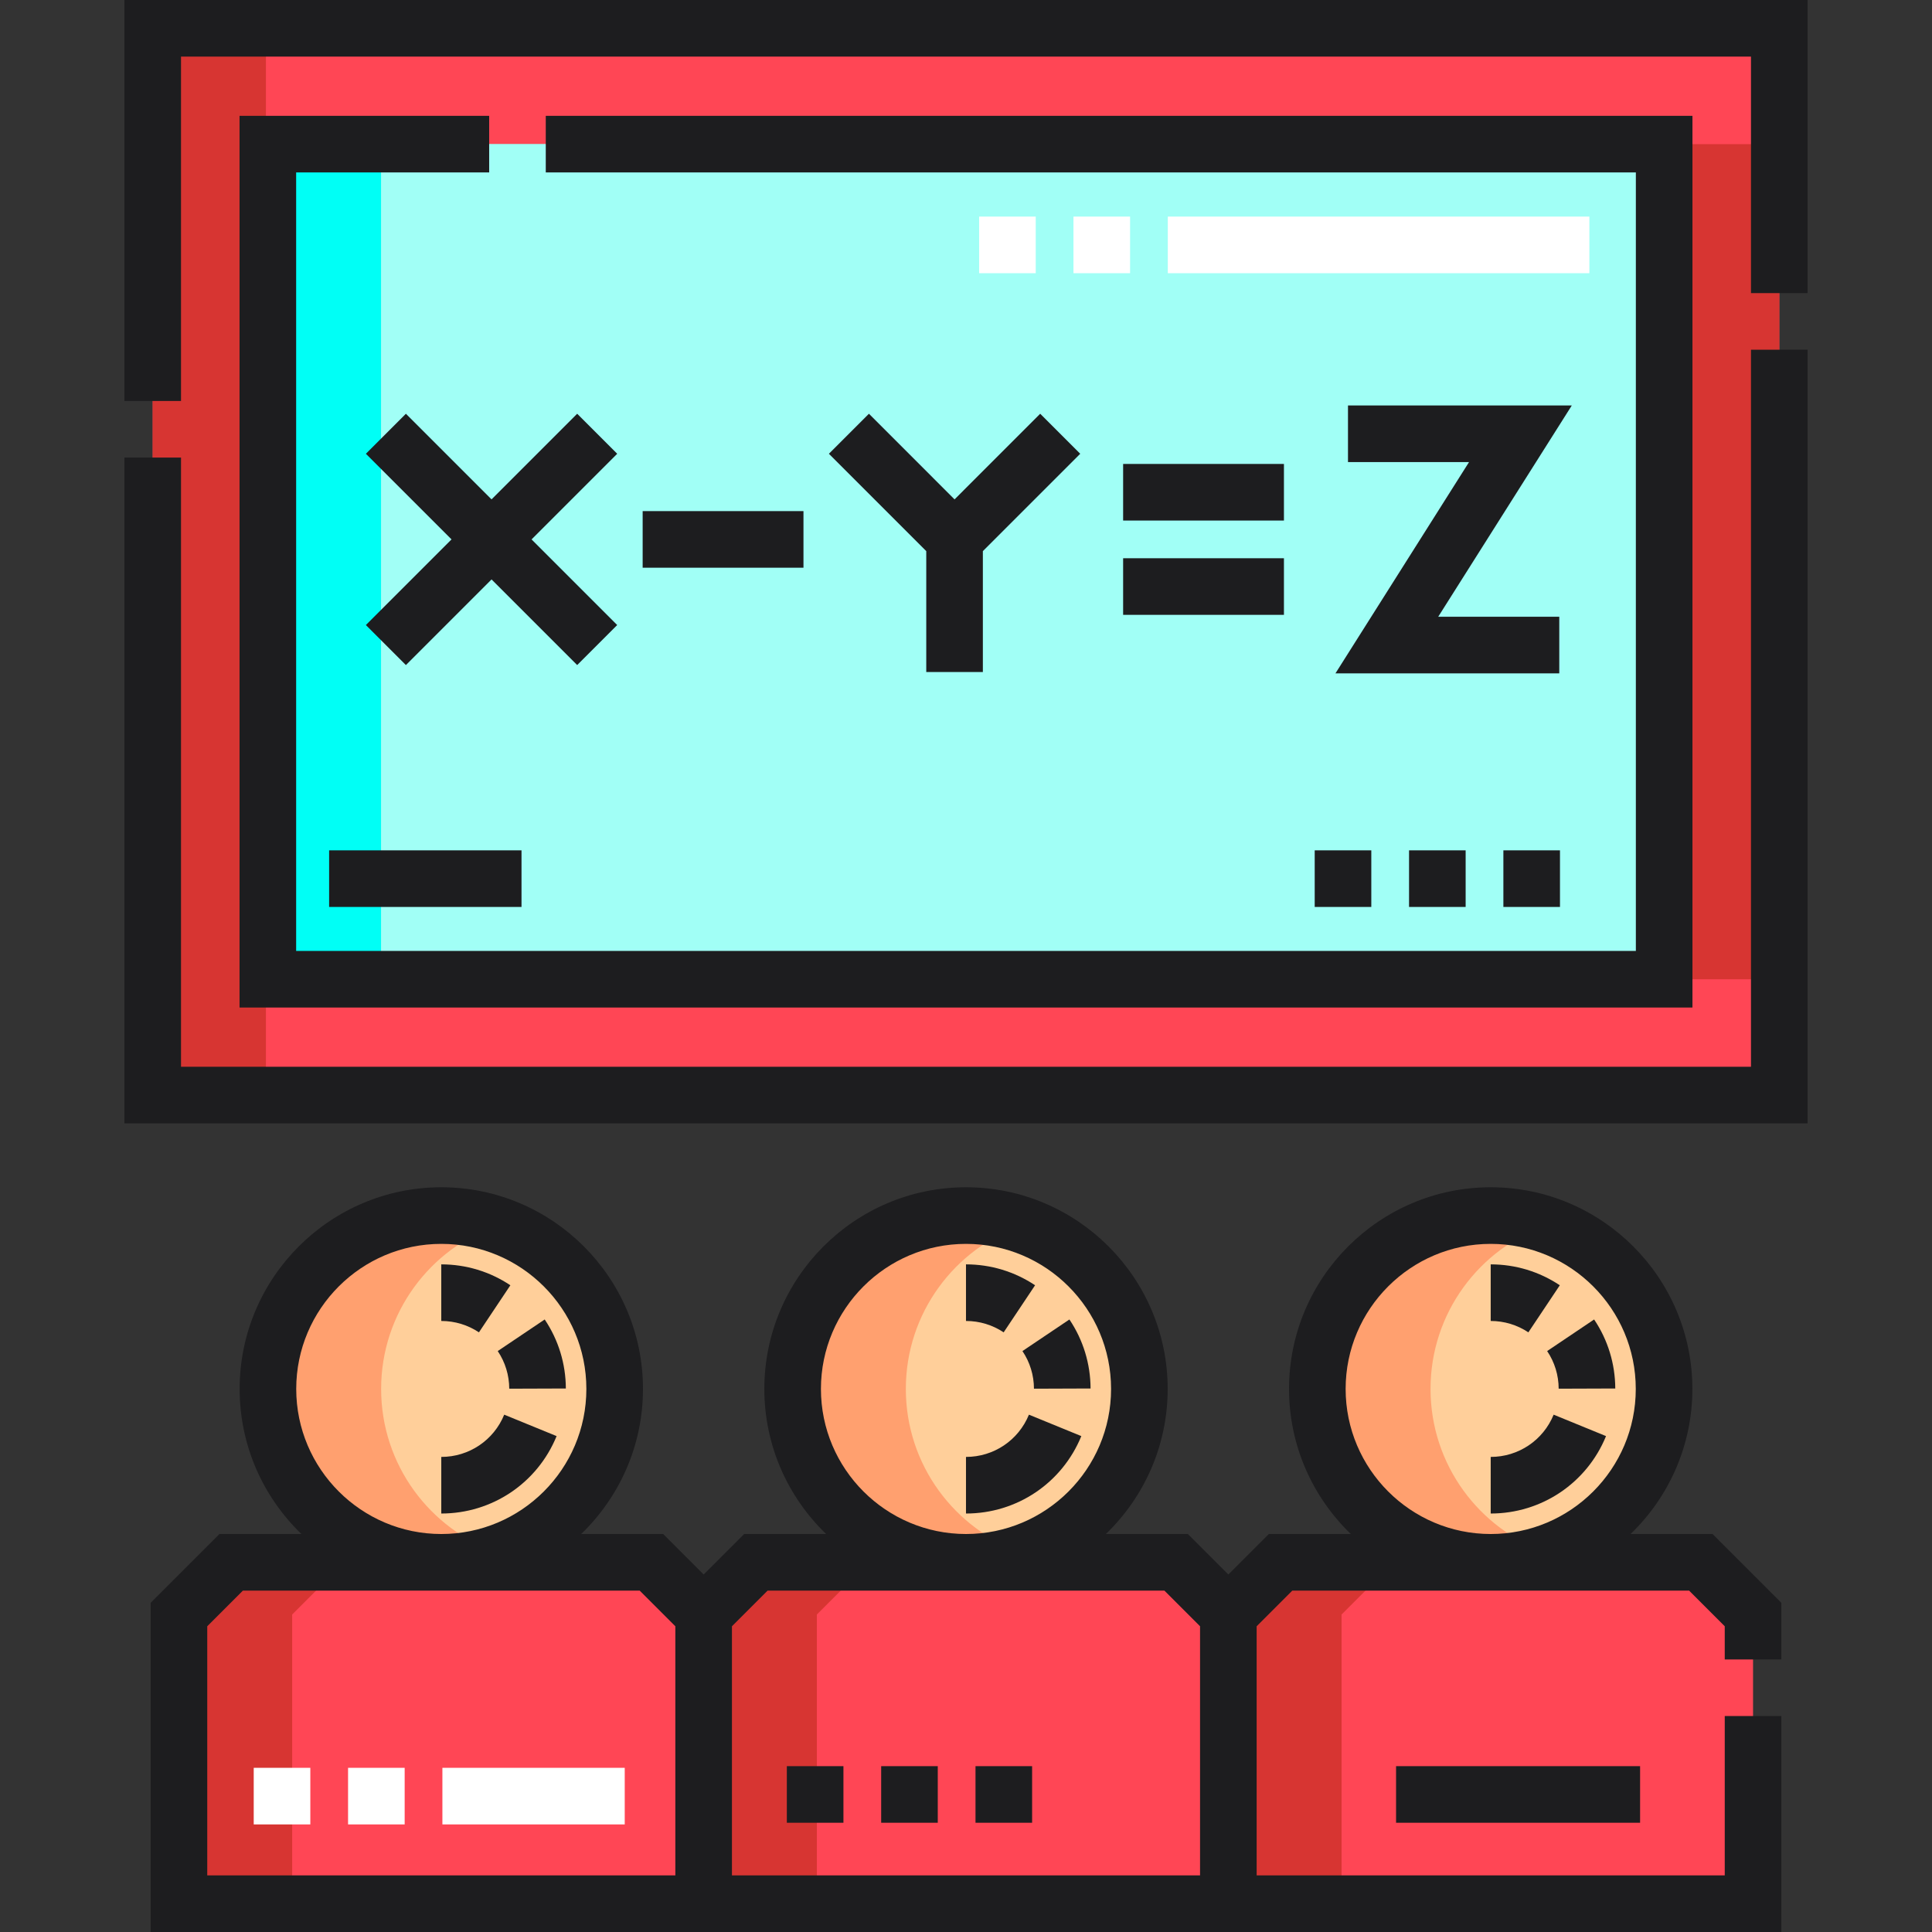 <?xml version="1.0" encoding="iso-8859-1"?>
<!-- Generator: Adobe Illustrator 19.0.0, SVG Export Plug-In . SVG Version: 6.00 Build 0)  -->
<svg version="1.1" id="Capa_1" xmlns="http://www.w3.org/2000/svg" xmlns:xlink="http://www.w3.org/1999/xlink" x="0px" y="0px"
	 viewBox="0 0 512 512" style="enable-background:new 0 0 512 512;" xml:space="preserve">
<rect x="0" y="0" width="512" height="512" fill="#333333" stroke="none"/>
<rect x="40.471" y="7.5" style="fill:#FF4655;" width="431.06" height="282.7"/>
<rect x="100.98" y="38.2" style="fill:#D73532;" width="370.55" height="221.31"/>
<rect id="SVGCleanerId_0" x="70.982" y="38.2" style="fill:#A1FFF6;" width="370.04" height="221.31"/>
<g>
	<rect id="SVGCleanerId_0_1_" x="70.982" y="38.2" style="fill:#A1FFF6;" width="370.04" height="221.31"/>
</g>
<path style="fill:#FF4655;" d="M61.262,414.03c-5.404,5.404-8.434,8.434-13.839,13.839V504.5h139.051v-76.632
	c-5.404-5.404-8.434-8.434-13.839-13.839H61.262V414.03z"/>
<circle style="fill:#FFCF9A;" cx="116.95" cy="368.08" r="45.945"/>
<path style="fill:#FF4655;" d="M200.313,414.03c-5.404,5.404-8.434,8.434-13.839,13.839V504.5h139.051v-76.632
	c-5.404-5.404-8.434-8.434-13.839-13.839H200.313V414.03z"/>
<circle style="fill:#FFCF9A;" cx="256" cy="368.08" r="45.945"/>
<path style="fill:#FF4655;" d="M339.364,414.03c-5.404,5.404-8.434,8.434-13.839,13.839V504.5h139.051v-76.632
	c-5.404-5.404-8.434-8.434-13.839-13.839H339.364V414.03z"/>
<circle style="fill:#FFCF9A;" cx="395.05" cy="368.08" r="45.945"/>
<rect x="40.471" y="7.5" style="fill:#D73532;" width="30" height="282.7"/>
<rect x="70.982" y="38.2" style="fill:#00FFF6;" width="30" height="221.31"/>
<polygon style="fill:#D73532;" points="91.262,414.03 61.262,414.03 47.423,427.868 47.423,504.5 77.423,504.5 77.423,427.868 "/>
<path style="fill:#FFA06F;" d="M101.003,368.084c0-20.12,12.939-37.208,30.945-43.427c-4.703-1.624-9.745-2.518-15-2.518
	c-25.375,0-45.945,20.571-45.945,45.946s20.57,45.945,45.945,45.945c5.255,0,10.297-0.894,15-2.518
	C113.942,405.292,101.003,388.205,101.003,368.084z"/>
<path style="fill:#D73532;" d="M230.313,414.03h-30c-5.404,5.404-8.434,8.434-13.839,13.839V504.5h30v-76.632
	C221.879,422.464,224.909,419.434,230.313,414.03z"/>
<path style="fill:#FFA06F;" d="M240.055,368.084c0-20.12,12.939-37.208,30.945-43.427c-4.703-1.624-9.745-2.518-15-2.518
	c-25.375,0-45.945,20.571-45.945,45.946S230.625,414.03,256,414.03c5.255,0,10.297-0.894,15-2.518
	C252.993,405.292,240.055,388.205,240.055,368.084z"/>
<path style="fill:#D73532;" d="M369.365,414.03h-30c-5.404,5.404-8.434,8.434-13.839,13.839V504.5h30v-76.632
	C360.93,422.464,363.96,419.434,369.365,414.03z"/>
<path style="fill:#FFA06F;" d="M379.106,368.084c0-20.12,12.939-37.208,30.945-43.427c-4.703-1.624-9.745-2.518-15-2.518
	c-25.375,0-45.945,20.571-45.945,45.946s20.57,45.945,45.945,45.945c5.255,0,10.297-0.894,15-2.518
	C392.045,405.292,379.106,388.205,379.106,368.084z"/>
<g>
	<rect x="398.41" y="225.35" style="fill:#1D1D1F;" width="15" height="15"/>
	<rect x="348.41" y="225.35" style="fill:#1D1D1F;" width="15" height="15"/>
	<rect x="373.41" y="225.35" style="fill:#1D1D1F;" width="15" height="15"/>
</g>
<g>
	<rect x="259.48" y="57.4" style="fill:#FFFFFF;" width="15" height="15"/>
	<rect x="284.48" y="57.4" style="fill:#FFFFFF;" width="15" height="15"/>
	<rect x="309.48" y="57.4" style="fill:#FFFFFF;" width="111.72" height="15"/>
</g>
<g>
	<polygon style="fill:#1D1D1F;" points="63.482,267.007 448.518,267.007 448.518,30.695 144.636,30.695 144.636,45.695 
		433.518,45.695 433.518,252.007 78.482,252.007 78.482,45.695 129.636,45.695 129.636,30.695 63.482,30.695 	"/>
	<polygon style="fill:#1D1D1F;" points="32.971,0 32.971,106.262 47.971,106.262 47.971,15 464.029,15 464.029,77.68 479.029,77.68 
		479.029,0 	"/>
	<polygon style="fill:#1D1D1F;" points="464.029,282.703 47.971,282.703 47.971,121.262 32.971,121.262 32.971,297.703 
		479.029,297.703 479.029,92.68 464.029,92.68 	"/>
	<polygon style="fill:#1D1D1F;" points="152.958,109.647 130.264,132.341 107.57,109.647 96.963,120.255 119.657,142.948 
		96.963,165.642 107.57,176.249 130.264,153.555 152.958,176.249 163.564,165.642 140.871,142.948 163.564,120.255 	"/>
	<polygon style="fill:#1D1D1F;" points="357.23,107.451 357.23,122.451 389.313,122.451 353.911,178.445 413.224,178.445 
		413.224,163.445 381.141,163.445 416.543,107.451 	"/>
	<polygon style="fill:#1D1D1F;" points="230.275,109.647 219.669,120.255 245.469,146.055 245.469,178.094 260.469,178.094 
		260.469,146.055 286.27,120.255 275.663,109.647 252.969,132.342 	"/>
	<rect x="170.31" y="135.45" style="fill:#1D1D1F;" width="42.618" height="15"/>
	<rect x="297.64" y="147.94" style="fill:#1D1D1F;" width="42.618" height="15"/>
	<rect x="297.64" y="122.95" style="fill:#1D1D1F;" width="42.618" height="15"/>
	<rect x="87.22" y="225.35" style="fill:#1D1D1F;" width="50.986" height="15"/>
	<rect x="233.52" y="468.05" style="fill:#1D1D1F;" width="15" height="15"/>
	<rect x="208.52" y="468.05" style="fill:#1D1D1F;" width="15" height="15"/>
	<rect x="258.52" y="468.05" style="fill:#1D1D1F;" width="15" height="15"/>
	<path style="fill:#1D1D1F;" d="M432.121,406.529c10.084-9.727,16.376-23.361,16.376-38.445c0-29.47-23.976-53.445-53.445-53.445
		s-53.445,23.976-53.445,53.445c0,15.084,6.291,28.718,16.376,38.445h-21.724l-10.732,10.732l-10.732-10.732H293.07
		c10.084-9.727,16.376-23.361,16.376-38.445c0-29.47-23.976-53.445-53.445-53.445s-53.445,23.976-53.445,53.445
		c0,15.084,6.291,28.718,16.376,38.445h-21.724l-10.732,10.732l-10.732-10.732H154.02c10.084-9.727,16.376-23.361,16.376-38.445
		c0-29.47-23.976-53.445-53.445-53.445s-53.445,23.976-53.445,53.445c0,15.084,6.291,28.718,16.376,38.445H58.155l-18.232,18.232
		V512h432.154v-57.233h-15V497H333.026v-66.025l9.445-9.445h105.161l9.445,9.445v8.792h15v-15.005l-18.232-18.232h-21.724V406.529z
		 M217.555,368.084c0-21.199,17.247-38.445,38.445-38.445s38.445,17.246,38.445,38.445S277.199,406.529,256,406.529
		S217.555,389.283,217.555,368.084z M78.503,368.084c0-21.199,17.247-38.445,38.445-38.445s38.445,17.246,38.445,38.445
		s-17.247,38.445-38.445,38.445S78.503,389.283,78.503,368.084z M178.974,497H54.923v-66.025l9.445-9.445h105.161l9.445,9.445V497z
		 M318.026,497H193.974v-66.025l9.445-9.445H308.58l9.445,9.445L318.026,497L318.026,497z M356.606,368.084
		c0-21.199,17.247-38.445,38.445-38.445s38.445,17.246,38.445,38.445s-17.247,38.445-38.445,38.445S356.606,389.283,356.606,368.084
		z"/>
</g>
<g>
	<rect x="67.24" y="468.49" style="fill:#FFFFFF;" width="15" height="15"/>
	<rect x="117.24" y="468.49" style="fill:#FFFFFF;" width="48.32" height="15"/>
	<rect x="92.24" y="468.49" style="fill:#FFFFFF;" width="15" height="15"/>
</g>
<g>
	<rect x="369.97" y="468.05" style="fill:#1D1D1F;" width="64.67" height="15"/>
	<path style="fill:#1D1D1F;" d="M413.064,368.018l15-0.053c-0.023-6.549-1.962-12.873-5.606-18.291l-12.446,8.373
		C411.997,360.996,413.052,364.444,413.064,368.018z"/>
	<path style="fill:#1D1D1F;" d="M411.733,374.902c-2.784,6.802-9.331,11.196-16.679,11.196h-0.002l-0.001,15
		c0.001,0,0.001,0,0.003,0c13.464,0,25.46-8.053,30.561-20.515L411.733,374.902z"/>
	<path style="fill:#1D1D1F;" d="M413.363,340.611c-5.429-3.625-11.761-5.541-18.312-5.541v15c3.575,0,7.027,1.043,9.982,3.016
		L413.363,340.611z"/>
	<path style="fill:#1D1D1F;" d="M274.011,368.019l15-0.055c-0.024-6.548-1.962-12.873-5.606-18.29l-12.446,8.373
		C272.942,360.996,273.998,364.444,274.011,368.019z"/>
	<path style="fill:#1D1D1F;" d="M272.678,374.902c-2.783,6.802-9.33,11.196-16.679,11.196h-0.002l-0.001,15c0.001,0,0.001,0,0.003,0
		c13.464,0,25.461-8.053,30.562-20.515L272.678,374.902z"/>
	<path style="fill:#1D1D1F;" d="M274.307,340.609c-5.43-3.624-11.761-5.539-18.311-5.539v15c3.575,0,7.027,1.043,9.983,3.016
		L274.307,340.609z"/>
	<path style="fill:#1D1D1F;" d="M134.956,368.018l15-0.053c-0.022-6.548-1.961-12.873-5.605-18.291l-12.446,8.373
		C133.888,360.996,134.943,364.443,134.956,368.018z"/>
	<path style="fill:#1D1D1F;" d="M133.624,374.902c-2.784,6.802-9.332,11.196-16.681,11.196v15c13.465,0,25.462-8.053,30.563-20.515
		L133.624,374.902z"/>
	<path style="fill:#1D1D1F;" d="M135.253,340.611c-5.429-3.625-11.761-5.541-18.311-5.541v15c3.575,0,7.027,1.043,9.982,3.016
		L135.253,340.611z"/>
</g>
<g>
</g>
<g>
</g>
<g>
</g>
<g>
</g>
<g>
</g>
<g>
</g>
<g>
</g>
<g>
</g>
<g>
</g>
<g>
</g>
<g>
</g>
<g>
</g>
<g>
</g>
<g>
</g>
<g>
</g>
</svg>
